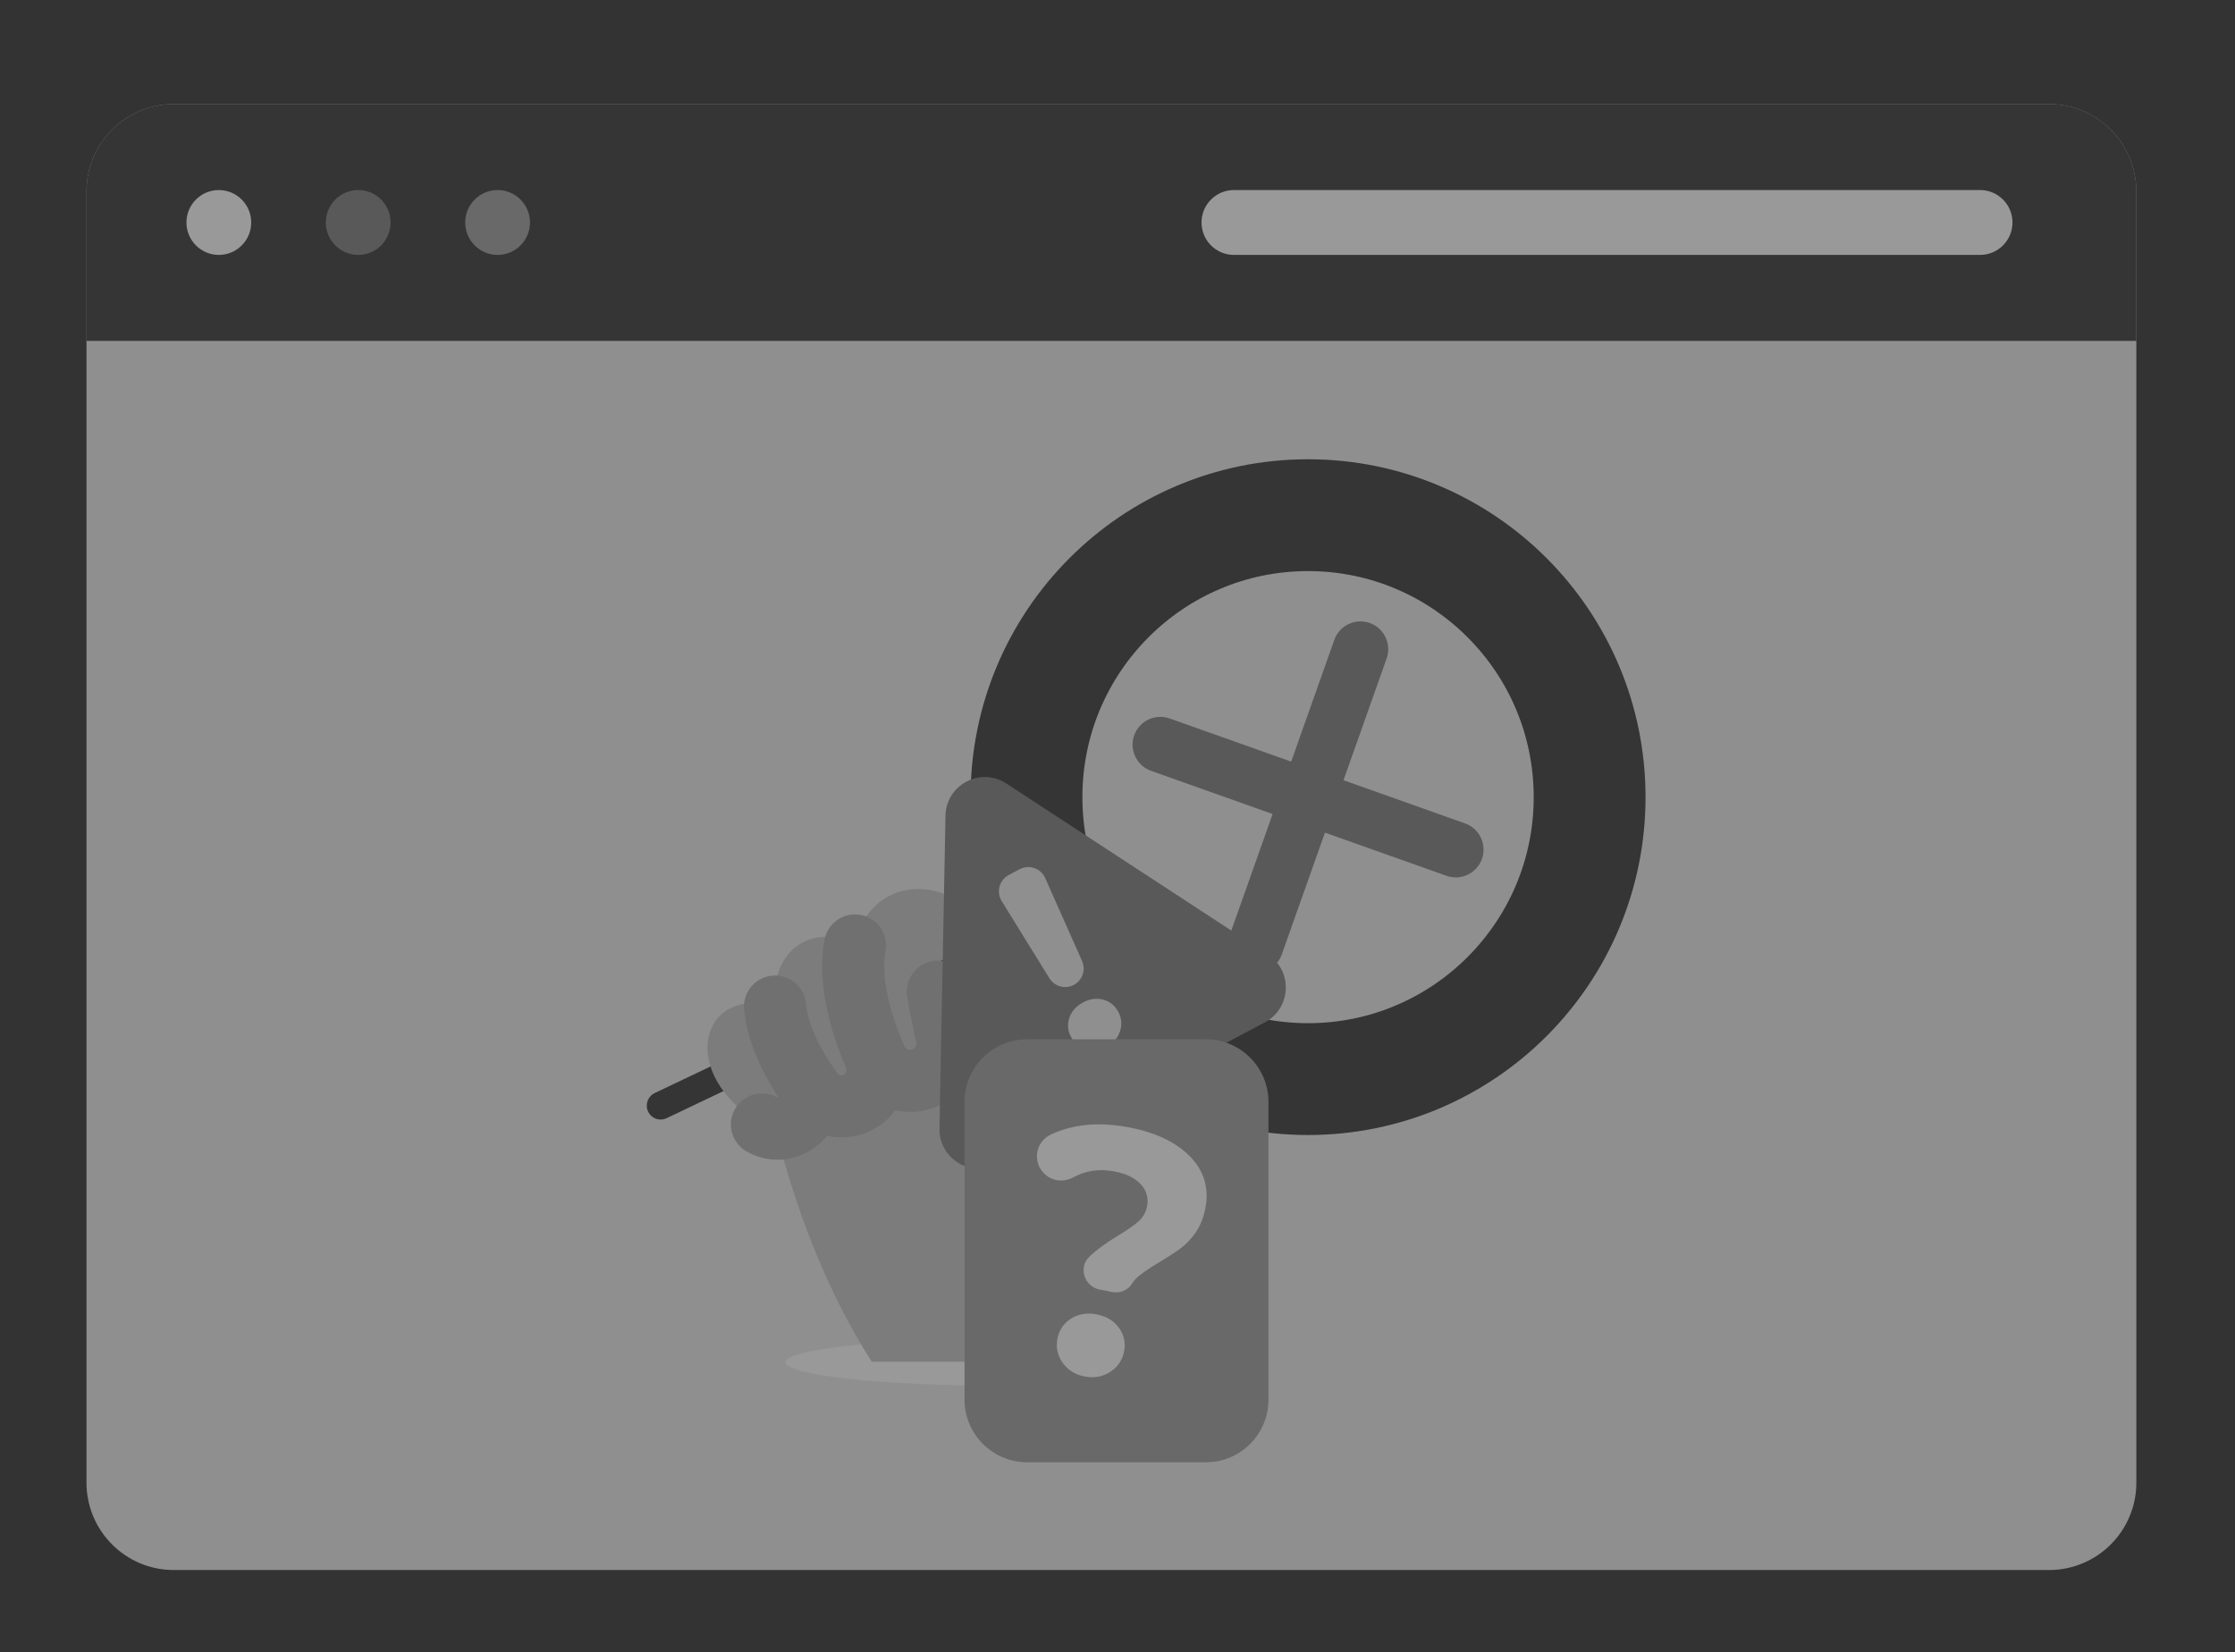 <svg width="326" height="241" viewBox="0 0 326 241" fill="none" xmlns="http://www.w3.org/2000/svg">
<rect x="0" y="0" width="326" height="241" fill="#333333" stroke="none"/>
<g opacity="0.5" clip-path="url(#clip0_9042_2871)">
<path d="M311.61 27.928V216.273C311.61 223.313 305.912 229.02 298.882 229.02H25.349C18.318 229.02 12.616 223.313 12.616 216.273V27.928C12.616 20.888 18.318 15.181 25.349 15.181H298.882C305.912 15.181 311.61 20.888 311.61 27.928Z" fill="#ECECEC"/>
<path d="M311.61 27.928V49.729H12.616V27.928C12.616 20.888 18.318 15.181 25.349 15.181H298.882C305.912 15.181 311.61 20.888 311.61 27.928Z" fill="#383838"/>
<path d="M31.919 37.185C34.528 37.185 36.643 35.067 36.643 32.454C36.643 29.841 34.528 27.723 31.919 27.723C29.31 27.723 27.195 29.841 27.195 32.454C27.195 35.067 29.31 37.185 31.919 37.185Z" fill="white"/>
<path d="M52.25 37.185C54.859 37.185 56.974 35.067 56.974 32.454C56.974 29.841 54.859 27.723 52.25 27.723C49.641 27.723 47.526 29.841 47.526 32.454C47.526 35.067 49.641 37.185 52.25 37.185Z" fill="#808080"/>
<path d="M72.581 37.185C75.19 37.185 77.305 35.067 77.305 32.454C77.305 29.841 75.19 27.723 72.581 27.723C69.972 27.723 67.857 29.841 67.857 32.454C67.857 35.067 69.972 37.185 72.581 37.185Z" fill="#A0A0A0"/>
<path d="M288.82 37.185H179.98C177.373 37.185 175.256 35.068 175.256 32.454C175.256 29.842 177.37 27.723 179.98 27.723H288.82C291.428 27.723 293.544 29.84 293.544 32.454C293.542 35.066 291.428 37.185 288.82 37.185Z" fill="white"/>
<path d="M146.234 202.139C163.712 202.139 177.881 200.604 177.881 198.711C177.881 196.817 163.712 195.282 146.234 195.282C128.756 195.282 114.587 196.817 114.587 198.711C114.587 200.604 128.756 202.139 146.234 202.139Z" fill="white"/>
<path d="M168.024 198.645H127.159C114.223 178.49 110.938 154.017 110.938 154.017L144.205 138.784C144.205 138.784 144.205 142.28 144.893 146.442C146.308 144.551 147.704 142.942 148.936 141.631C151.135 139.294 154.853 139.323 157.036 141.675C158.017 142.734 158.522 144.097 158.522 145.469C158.522 146.473 158.252 147.489 157.691 148.389C155.139 152.513 151.465 159.433 152.008 164.374L168.024 198.645Z" fill="#C6C6C6"/>
<path d="M144.895 146.442C143.096 148.844 141.266 151.69 139.686 154.948" stroke="#ADADAD" stroke-width="9.062" stroke-miterlimit="10" stroke-linecap="round" stroke-linejoin="round"/>
<path d="M96.442 163.307C95.657 163.339 94.893 162.907 94.534 162.153C94.053 161.141 94.482 159.93 95.49 159.449L158.774 129.308C159.784 128.826 160.993 129.256 161.474 130.265C161.954 131.277 161.525 132.488 160.517 132.969L97.233 163.11C96.978 163.233 96.71 163.296 96.442 163.307Z" fill="#383838"/>
<path d="M190.794 157.409C213.477 157.409 231.864 138.994 231.864 116.279C231.864 93.564 213.477 75.149 190.794 75.149C168.112 75.149 149.724 93.564 149.724 116.279C149.724 138.994 168.112 157.409 190.794 157.409Z" fill="#ECECEC" stroke="#373737" stroke-width="16.312" stroke-miterlimit="10"/>
<path d="M213.694 120.11L195.965 113.81L202.255 96.055C203.004 93.945 201.9 91.626 199.793 90.876C197.685 90.129 195.37 91.232 194.622 93.343L188.334 111.098L170.604 104.8C168.495 104.053 166.182 105.156 165.433 107.267C164.685 109.377 165.789 111.695 167.896 112.445L185.625 118.742L179.335 136.5C178.586 138.61 179.69 140.928 181.797 141.678C182.244 141.837 182.702 141.913 183.152 141.913C184.819 141.913 186.381 140.875 186.968 139.212L193.259 121.457L210.988 127.754C211.435 127.913 211.893 127.989 212.342 127.989C214.009 127.989 215.571 126.951 216.159 125.288C216.903 123.178 215.802 120.859 213.694 120.11Z" fill="#808080"/>
<path d="M114.828 164.424L114.808 164.433C113.581 164.818 112.245 164.677 111.139 164.028C98.542 156.61 102.232 143.65 113.047 146.83C113.351 149.845 114.623 153.437 117.268 157.48C118.947 160.049 117.753 163.509 114.828 164.424Z" fill="#C6C6C6"/>
<path d="M117.267 157.48C118.948 160.047 117.752 163.507 114.829 164.424L114.809 164.433C113.582 164.818 112.246 164.677 111.14 164.028" stroke="#ADADAD" stroke-width="9.062" stroke-miterlimit="10" stroke-linecap="round" stroke-linejoin="round"/>
<path d="M128.002 156.093C128.002 158.181 126.766 160.166 124.706 160.996C122.466 161.9 119.894 161.166 118.469 159.215C106.315 142.561 117.014 132.79 124.674 138.168C124.031 142.001 124.719 147.218 127.581 154.014C127.868 154.694 128.002 155.401 128.002 156.093Z" fill="#C6C6C6"/>
<path d="M128.005 156.094C128.005 158.182 126.769 160.167 124.709 160.997C122.47 161.901 119.898 161.167 118.472 159.216C115.002 154.462 113.395 150.269 113.049 146.829" stroke="#ADADAD" stroke-width="9.062" stroke-miterlimit="10" stroke-linecap="round" stroke-linejoin="round"/>
<path d="M143.66 137.395C141.181 124.722 115.51 125.894 127.729 154.369C128.844 156.967 131.756 158.287 134.437 157.403C137.092 156.528 138.654 153.785 138.051 151.052C137.26 147.465 136.341 142.804 136.344 140.541L143.66 137.395Z" fill="#C6C6C6"/>
<path d="M124.714 137.92C123.988 141.836 124.674 147.247 127.729 154.366C128.844 156.964 131.756 158.284 134.437 157.4C137.092 156.525 138.654 153.782 138.051 151.049C137.61 149.051 137.13 146.717 136.79 144.651" stroke="#ADADAD" stroke-width="9.062" stroke-miterlimit="10" stroke-linecap="round" stroke-linejoin="round"/>
<path d="M184.496 149.129L145.455 169.813C141.589 171.861 136.95 169.001 137.032 164.624L137.908 118.99C137.995 114.476 143.008 111.819 146.784 114.288L184.949 139.238C188.61 141.63 188.359 147.081 184.496 149.129Z" fill="#808080"/>
<path d="M158.435 153.06C157.441 152.774 156.701 152.174 156.219 151.261C155.736 150.348 155.658 149.415 155.982 148.459C156.306 147.503 156.972 146.761 157.977 146.226C158.985 145.693 159.973 145.561 160.943 145.83C161.912 146.098 162.639 146.689 163.121 147.602C163.604 148.515 163.682 149.464 163.36 150.449C163.036 151.435 162.384 152.187 161.401 152.709C160.42 153.23 159.43 153.347 158.435 153.06ZM147.144 127.634L148.726 126.794C150.107 126.063 151.819 126.656 152.453 128.083L157.832 140.181C158.409 141.479 157.883 143.005 156.628 143.67C155.372 144.335 153.819 143.912 153.07 142.703L146.109 131.445C145.287 130.113 145.763 128.365 147.144 127.634Z" fill="#ECECEC"/>
<path d="M140.689 204.163V160.744C140.689 155.698 144.774 151.605 149.815 151.605H175.895C180.934 151.605 185.021 155.696 185.021 160.744V204.163C185.021 209.21 180.936 213.303 175.895 213.303H149.815C144.774 213.3 140.689 209.21 140.689 204.163Z" fill="#A0A0A0"/>
<path d="M158.892 183.322C159.909 182.337 161.313 181.305 163.102 180.229C164.414 179.441 165.4 178.754 166.057 178.17C166.716 177.586 167.131 176.856 167.304 175.986C167.549 174.746 167.245 173.667 166.394 172.752C165.543 171.837 164.291 171.217 162.638 170.895C161.053 170.584 159.581 170.635 158.222 171.049C157.639 171.226 157.082 171.459 156.553 171.745C155.23 172.459 153.619 172.343 152.49 171.349L152.434 171.3C150.548 169.637 150.98 166.578 153.254 165.508C154.081 165.119 154.957 164.803 155.882 164.557C158.524 163.854 161.498 163.828 164.801 164.474C168.678 165.233 171.623 166.663 173.643 168.764C175.661 170.866 176.381 173.374 175.804 176.29C175.531 177.666 175.067 178.828 174.405 179.777C173.744 180.728 173.013 181.498 172.213 182.091C171.413 182.684 170.398 183.346 169.167 184.08C167.701 184.942 166.606 185.694 165.885 186.336C165.578 186.609 165.317 186.92 165.102 187.269C164.506 188.24 163.324 188.681 162.206 188.462L160.381 188.104C158.18 187.674 157.259 184.919 158.861 183.351C158.872 183.339 158.881 183.33 158.892 183.322ZM154.993 198.776C154.242 197.706 153.992 196.534 154.244 195.26C154.497 193.987 155.163 193.011 156.242 192.336C157.321 191.66 158.568 191.458 159.985 191.736C161.402 192.013 162.479 192.669 163.221 193.701C163.963 194.735 164.206 195.887 163.954 197.16C163.701 198.436 163.024 199.425 161.92 200.132C160.816 200.839 159.574 201.057 158.193 200.788C156.81 200.515 155.744 199.846 154.993 198.776Z" fill="white"/>
</g>
<defs>
<clipPath id="clip0_9042_2871">
<rect width="326" height="241" fill="white"/>
</clipPath>
</defs>
</svg>
